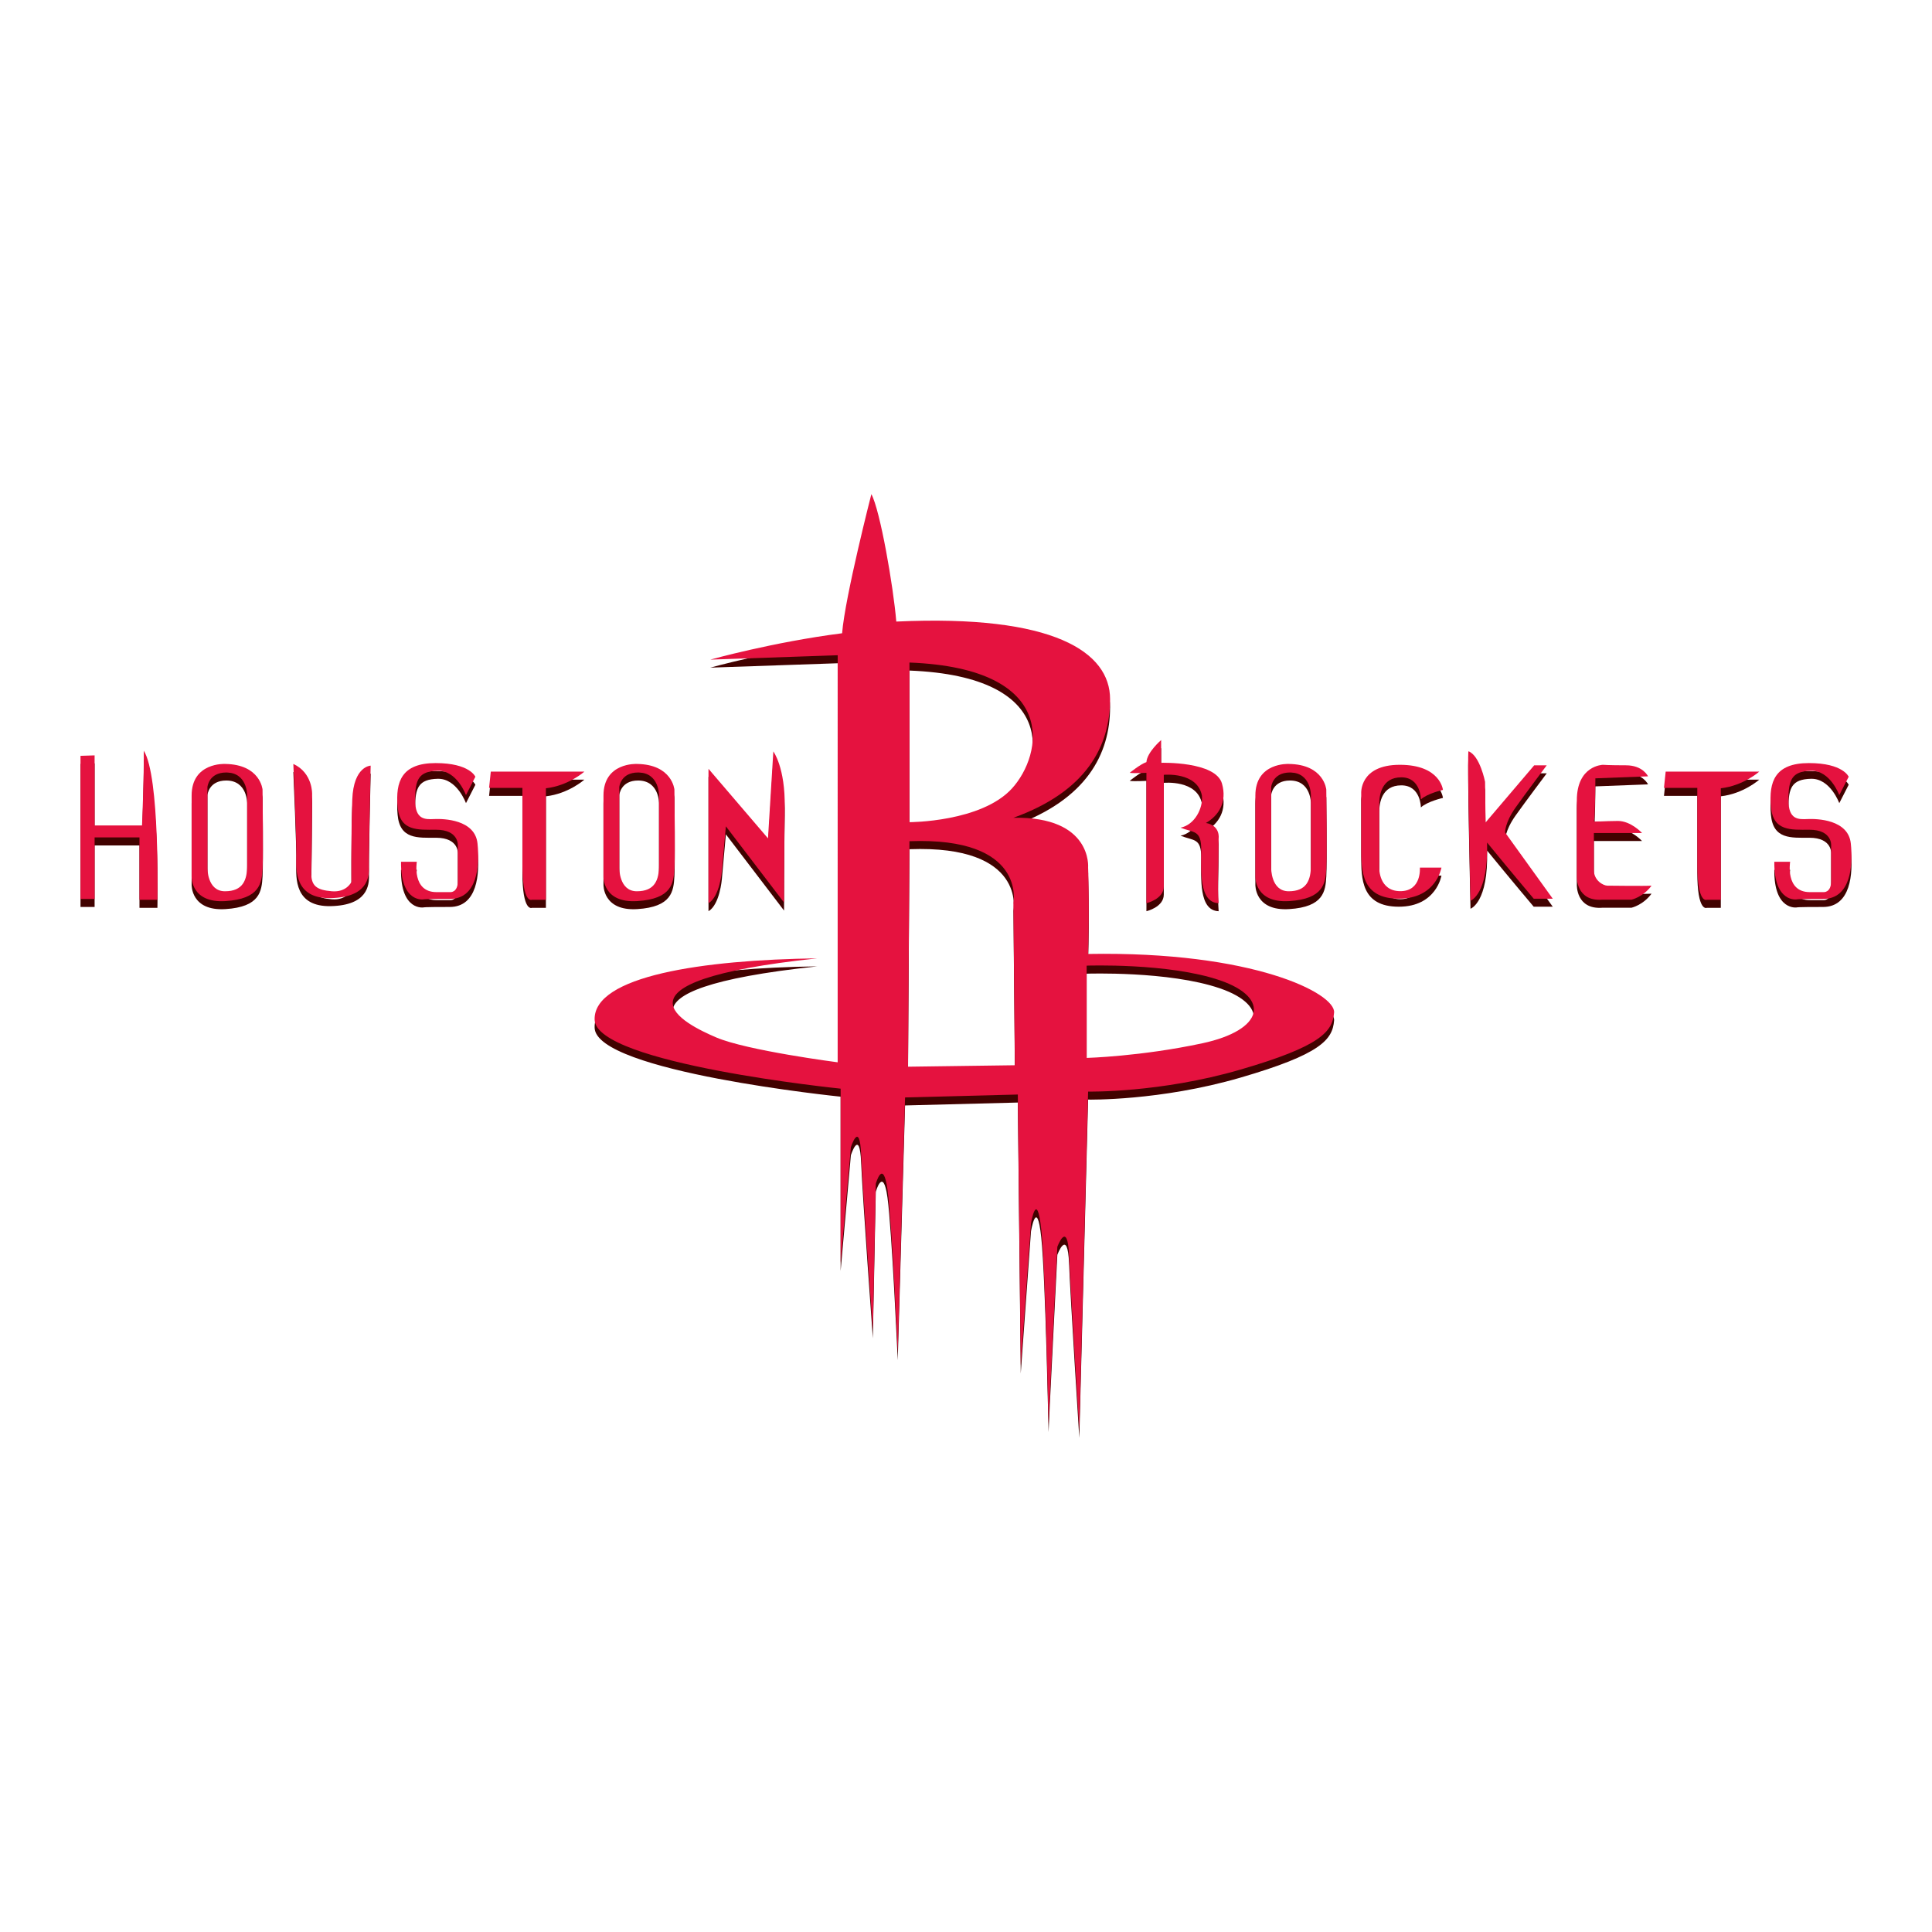 <?xml version="1.0" encoding="utf-8"?>
<!-- Designed by Vexels.com - 2016 All Rights Reserved - https://vexels.com/terms-and-conditions/  -->

<svg version="1.1" id="Layer_1" xmlns="http://www.w3.org/2000/svg" xmlns:xlink="http://www.w3.org/1999/xlink" x="0px" y="0px"
	 width="1200px" height="1200px" viewBox="0 0 1200 1200" enable-background="new 0 0 1200 1200" xml:space="preserve">
<g>
	<g>
		<path fill="#410200" d="M675.849,597.502c0.904-30.936,0-53.675,0-53.675s2.72-31.825-46.397-30.921
			c45.478-16.364,60.033-44.559,60.033-73.671c0-29.098-34.553-52.741-132.786-48.19c-1.823-21.835-10.02-69.135-15.475-79.141
			c0,0-16.358,63.68-18.181,86.419c-42.75,5.455-81.862,16.364-81.862,16.364l79.126-2.728V664.8c0,0-56.372-7.293-75.479-15.461
			c-19.107-8.182-73.671-34.568,62.761-49.109c-70.951,0.904-139.16,10.91-138.256,38.199
			c0.912,27.289,152.797,42.735,152.797,42.735v108.239l6.359-71.848c0,0,5.47-17.284,6.374,4.535
			c0.904,21.835,7.278,109.158,7.278,109.158l1.823-90.954c0,0,4.551-16.38,7.278,3.632c2.734,20.011,6.359,100.96,6.359,100.96
			l4.551-158.267l70.032-1.809l1.824,168.258l6.359-88.228c0,0,3.638-21.82,6.366,3.647s4.551,123.685,4.551,120.957
			s5.455-110.047,5.455-110.047s6.374-17.283,7.278,5.455c0.904,22.739,6.359,108.224,6.359,108.224l5.47-210.089
			c0,0,44.558,0.904,94.579-13.638c50.021-14.557,57.299-23.643,58.203-35.472C829.55,622.064,778.618,595.679,675.849,597.502z
			 M564.883,416.497c93.674,3.661,82.758,57.307,63.658,78.237c-19.1,20.901-63.658,20.901-63.658,20.901V416.497z M563.971,667.542
			l0.912-140.079c72.752-2.728,64.57,38.199,64.57,38.199l0.919,100.946L563.971,667.542z M746.778,652.986
			c-38.199,8.182-71.848,9.086-71.848,9.086v-57.291c0,0,50.94-1.823,82.772,9.087C789.528,624.792,784.977,644.788,746.778,652.986
			z"/>
		<g>
			<g>
				<path fill="#410200" d="M50,474.441v88.895h8.761v-38.214h27.867v38.762h11.147c0,0,1.586-76.977-8.494-92.63
					c0.267,14.853-1.067,46.441-1.067,46.441H58.761v-43.535L50,474.441z"/>
				<path fill="#410200" d="M163.071,495.4c0,0-1.319-15.653-23.347-15.92c0,0-20.7-1.067-20.7,19.641c0,20.693,0,50.414,0,50.414
					s-0.541,16.454,20.967,15.134c21.493-1.333,22.56-11.132,23.08-20.174C163.604,535.468,163.071,495.4,163.071,495.4z
					 M153.525,542.375c0,9.294-2.653,16.188-13.801,16.188c-11.147,0-10.88-14.586-10.88-14.586v-50.177
					c0,0,0.793-9.012,11.673-9.012c13.267,0,13.008,14.334,13.008,14.334S153.525,533.081,153.525,542.375z"/>
				<path fill="#410200" d="M418.889,495.4c0,0-1.319-15.653-23.354-15.92c0,0-20.701-1.067-20.701,19.641
					c0,20.693,0,50.414,0,50.414s-0.534,16.454,20.961,15.134c21.508-1.333,22.56-11.132,23.094-20.174
					C419.422,535.468,418.889,495.4,418.889,495.4z M409.335,542.375c0,9.294-2.66,16.188-13.8,16.188s-10.88-14.586-10.88-14.586
					v-50.177c0,0,0.793-9.012,11.673-9.012c13.266,0,13.007,14.334,13.007,14.334S409.335,533.081,409.335,542.375z"/>
				<path fill="#410200" d="M823.784,495.4c0,0-1.319-15.653-23.354-15.92c0,0-20.7-1.067-20.7,19.641c0,20.693,0,50.414,0,50.414
					s-0.534,16.454,20.96,15.134c21.509-1.333,22.568-11.132,23.094-20.174C824.318,535.468,823.784,495.4,823.784,495.4z
					 M814.231,542.375c0,9.294-2.654,16.188-13.801,16.188c-11.14,0-10.88-14.586-10.88-14.586v-50.177
					c0,0,0.793-9.012,11.673-9.012c13.266,0,13.008,14.334,13.008,14.334S814.231,533.081,814.231,542.375z"/>
				<path fill="#410200" d="M182.193,479.48c0,0,2.113,47.493,1.853,56.788c-0.267,9.294-1.06,27.067,21.501,26.548
					c22.554-0.534,23.88-12.748,23.621-19.374c-0.267-6.641,1.053-62.895,1.053-62.895s-10.614,0.252-11.414,20.96
					c-0.786,20.693-0.519,51.229-0.519,51.229s-2.92,6.626-12.214,5.826c-9.294-0.786-13-3.188-12.733-11.933
					c0.26-8.761,0.526-48.308,0.526-48.308S194.393,485.054,182.193,479.48z"/>
				<path fill="#410200" d="M289.423,498.854c0,0-5.581-15.387-17.521-15.135c-11.947,0.267-14.067,5.589-14.067,18.055
					c0,12.466,6.122,12.2,11.962,11.933c5.84-0.252,25.214,0.267,26.786,15.134c1.46,13.741,0,34.494-17.254,34.494
					c-17.255,0-16.188,0.282-16.188,0.282s-14.333,2.372-14.067-23.362h9.821c0,0-3.18,18.841,12.207,18.841h8.493
					c0,0,4.773,0.534,4.773-6.908c0-7.412,0-22.012,0-22.012s0.815-9.828-13.518-9.828c-11.414,0-22.569,1.067-23.895-14.334
					c-1.333-15.386,2.394-27.067,23.621-27.067c21.235,0,24.681,8.494,24.681,8.494L289.423,498.854z"/>
				<path fill="#410200" d="M1142.408,498.854c0,0-5.574-15.387-17.514-15.135c-11.947,0.267-14.06,5.589-14.06,18.055
					c0,12.466,6.107,12.2,11.947,11.933c5.841-0.252,25.214,0.267,26.786,15.134c1.468,13.741,0,34.494-17.246,34.494
					c-17.255,0-16.187,0.282-16.187,0.282s-14.342,2.372-14.075-23.362h9.828c0,0-3.18,18.841,12.214,18.841h8.493
					c0,0,4.765,0.534,4.765-6.908c0-7.412,0-22.012,0-22.012s0.823-9.828-13.511-9.828c-11.429,0-22.576,1.067-23.903-14.334
					c-1.327-15.386,2.395-27.067,23.621-27.067c21.227,0,24.681,8.494,24.681,8.494L1142.408,498.854z"/>
				<path fill="#410200" d="M304.84,484.253h58.122c0,0-9.821,8.761-23.888,10.347c0,14.067,0,69.283,0,69.283h-8.753
					c0,0-5.848,2.653-5.848-22.027c0-24.695,0-47.509,0-47.509H303.78L304.84,484.253z"/>
				<path fill="#410200" d="M1034.584,484.253h58.122c0,0-9.812,8.761-23.88,10.347c0,14.067,0,69.283,0,69.283h-8.76
					c0,0-5.841,2.653-5.841-22.027c0-24.695,0-47.509,0-47.509h-20.7L1034.584,484.253z"/>
				<path fill="#410200" d="M440.057,565.973v-83.469l36.961,43.195l3.313-53.986c0,0,7.486,9.961,7.071,34.879
					s-0.415,58.982-0.415,58.982l-36.132-47.345l-2.498,27.823C448.357,546.051,447.113,561.823,440.057,565.973z"/>
				<path fill="#410200" d="M701.686,485.009c2.49,0.401,10.376,0,10.376,0v80.964c0,0,10.791-2.49,10.791-10.376
					c0-14.957,0-69.357,0-69.357s20.775-2.076,23.673,12.881c0.83,7.901-4.558,18.277-13.282,19.938
					c8.308,3.32,12.866,1.245,12.866,13.697c0,12.466-1.653,32.803,10.806,33.218c-0.83-11.621,0-22.442,0-40.274
					c0,0,1.238-7.886-7.893-9.561c7.893-4.566,13.288-12.866,9.968-24.488c-3.958-13.859-37.784-12.881-37.784-12.881v-14.126
					c0,0-8.723,7.47-9.146,13.711C708.327,479.599,701.686,485.009,701.686,485.009z"/>
				<path fill="#410200" d="M882.536,501.508c0,0,0-13.712-12.148-13.712s-13.704,10.91-13.704,16.513s0,39.874,0,39.874
					s-0.319,14.319,13.081,14.319c13.386,0,12.14-14.645,12.14-14.645h13.401c0,0-3.128,19.314-26.482,19.314
					c-23.354,0-23.354-17.432-23.354-31.766c0-14.319,0-33.633,0-33.633s-1.245-17.759,23.983-17.759
					c25.222,0,26.785,15.58,26.785,15.58S886.575,497.772,882.536,501.508z"/>
				<path fill="#410200" d="M912.123,471.609c-0.911-0.356,1.238,92.808,1.238,92.808s11.221-3.736,10.287-36.124
					c15.261,18.677,28.965,34.879,28.965,34.879h11.828l-29.587-41.105c0,0-0.311-5.93,6.544-15.58
					c5.863-8.257,19.308-26.162,19.308-26.162h-7.782l-30.217,35.501l-0.304-25.214
					C922.403,490.612,919.283,474.411,912.123,471.609z"/>
				<path fill="#410200" d="M1023.623,487.189c0,0-3.113-6.863-13.704-6.863c-10.584,0-14.327-0.312-14.327-0.312
					s-16.194,0.312-16.194,22.116c0,21.805,0,47.345,0,47.345s-0.63,15.565,15.883,14.334h18.062c0,0,7.167-1.572,12.459-8.731
					c-4.054,0.311-24.918,0-27.415,0c-2.482,0-8.405-3.113-8.405-9.665c0-6.537,0-23.035,0-23.035h29.913
					c0,0-6.863-7.486-14.957-7.486c-8.101,0-15.728,0.786-14.957,0c0.785-0.77,0.933-26.459,0.933-26.459L1023.623,487.189z"/>
			</g>
		</g>
	</g>
	<g>
		<path fill="#E5123F" d="M675.849,592.522c0.904-30.936,0-53.675,0-53.675s2.72-31.826-46.397-30.921
			c45.478-16.365,60.033-44.574,60.033-73.672c0-29.097-34.553-52.741-132.786-48.19c-1.823-21.834-10.02-69.135-15.475-79.141
			c0,0-16.358,63.68-18.181,86.405c-42.75,5.455-81.862,16.38-81.862,16.38l79.126-2.728v252.838c0,0-56.372-7.293-75.479-15.461
			c-19.107-8.182-73.671-34.567,62.761-49.109c-70.951,0.905-139.16,10.91-138.256,38.185c0.912,27.289,152.797,42.75,152.797,42.75
			v108.239l6.359-71.848c0,0,5.47-17.284,6.374,4.536c0.904,21.834,7.278,109.143,7.278,109.143l1.823-90.954
			c0,0,4.551-16.38,7.278,3.646c2.734,20.011,6.359,100.946,6.359,100.946l4.551-158.252l70.032-1.808l1.824,168.258l6.359-88.228
			c0,0,3.638-21.82,6.366,3.647c2.728,25.466,4.551,123.684,4.551,120.957c0-2.728,5.455-110.047,5.455-110.047
			s6.374-17.284,7.278,5.455c0.904,22.739,6.359,108.239,6.359,108.239l5.47-210.104c0,0,44.558,0.905,94.579-13.652
			c50.021-14.541,57.299-23.628,58.203-35.457C829.55,617.069,778.618,590.698,675.849,592.522z M564.883,411.516
			c93.674,3.646,82.758,57.306,63.658,78.222c-19.1,20.93-63.658,20.93-63.658,20.93V411.516z M563.971,662.546l0.912-140.064
			c72.752-2.727,64.57,38.199,64.57,38.199l0.919,100.961L563.971,662.546z M746.778,648.005
			c-38.199,8.182-71.848,9.087-71.848,9.087v-57.307c0,0,50.94-1.823,82.772,9.101C789.528,619.796,784.977,639.807,746.778,648.005
			z"/>
		<g>
			<g>
				<path fill="#E5123F" d="M50,469.46v88.895h8.761v-38.214h27.867v38.747h11.147c0,0,1.586-76.962-8.494-92.63
					c0.267,14.868-1.067,46.456-1.067,46.456H58.761v-43.535L50,469.46z"/>
				<path fill="#E5123F" d="M163.071,490.42c0,0-1.319-15.668-23.347-15.92c0,0-20.7-1.082-20.7,19.626s0,50.443,0,50.443
					s-0.541,16.454,20.967,15.12c21.493-1.334,22.56-11.147,23.08-20.174C163.604,530.502,163.071,490.42,163.071,490.42z
					 M153.525,537.395c0,9.294-2.653,16.187-13.801,16.187c-11.147,0-10.88-14.586-10.88-14.586v-50.176
					c0,0,0.793-9.012,11.673-9.012c13.267,0,13.008,14.319,13.008,14.319S153.525,528.115,153.525,537.395z"/>
				<path fill="#E5123F" d="M418.889,490.42c0,0-1.319-15.668-23.354-15.92c0,0-20.701-1.082-20.701,19.626s0,50.443,0,50.443
					s-0.534,16.454,20.961,15.12c21.508-1.334,22.56-11.147,23.094-20.174C419.422,530.502,418.889,490.42,418.889,490.42z
					 M409.335,537.395c0,9.294-2.66,16.187-13.8,16.187s-10.88-14.586-10.88-14.586v-50.176c0,0,0.793-9.012,11.673-9.012
					c13.266,0,13.007,14.319,13.007,14.319S409.335,528.115,409.335,537.395z"/>
				<path fill="#E5123F" d="M823.784,490.42c0,0-1.319-15.668-23.354-15.92c0,0-20.7-1.082-20.7,19.626s0,50.443,0,50.443
					s-0.534,16.454,20.96,15.12c21.509-1.334,22.568-11.147,23.094-20.174C824.318,530.502,823.784,490.42,823.784,490.42z
					 M814.231,537.395c0,9.294-2.654,16.187-13.801,16.187c-11.14,0-10.88-14.586-10.88-14.586v-50.176
					c0,0,0.793-9.012,11.673-9.012c13.266,0,13.008,14.319,13.008,14.319S814.231,528.115,814.231,537.395z"/>
				<path fill="#E5123F" d="M182.193,474.5c0,0,2.113,47.493,1.853,56.787c-0.267,9.28-1.06,27.067,21.501,26.548
					c22.554-0.534,23.88-12.747,23.621-19.388c-0.267-6.626,1.053-62.895,1.053-62.895s-10.614,0.266-11.414,20.974
					c-0.786,20.693-0.519,51.214-0.519,51.214s-2.92,6.641-12.214,5.84c-9.294-0.785-13-3.187-12.733-11.947
					c0.26-8.746,0.526-48.294,0.526-48.294S194.393,480.074,182.193,474.5z"/>
				<path fill="#E5123F" d="M289.423,493.859c0,0-5.581-15.387-17.521-15.12c-11.947,0.266-14.067,5.573-14.067,18.055
					c0,12.466,6.122,12.199,11.962,11.932c5.84-0.252,25.214,0.267,26.786,15.135c1.46,13.741,0,34.493-17.254,34.493
					c-17.255,0-16.188,0.282-16.188,0.282s-14.333,2.387-14.067-23.361h9.821c0,0-3.18,18.84,12.207,18.84h8.493
					c0,0,4.773,0.534,4.773-6.907c0-7.412,0-22.028,0-22.028s0.815-9.813-13.518-9.813c-11.414,0-22.569,1.068-23.895-14.349
					c-1.333-15.386,2.394-27.052,23.621-27.052c21.235,0,24.681,8.493,24.681,8.493L289.423,493.859z"/>
				<path fill="#E5123F" d="M1142.408,493.859c0,0-5.574-15.387-17.514-15.12c-11.947,0.266-14.06,5.573-14.06,18.055
					c0,12.466,6.107,12.199,11.947,11.932c5.841-0.252,25.214,0.267,26.786,15.135c1.468,13.741,0,34.493-17.246,34.493
					c-17.255,0-16.187,0.282-16.187,0.282s-14.342,2.387-14.075-23.361h9.828c0,0-3.18,18.84,12.214,18.84h8.493
					c0,0,4.765,0.534,4.765-6.907c0-7.412,0-22.028,0-22.028s0.823-9.813-13.511-9.813c-11.429,0-22.576,1.068-23.903-14.349
					c-1.327-15.386,2.395-27.052,23.621-27.052c21.227,0,24.681,8.493,24.681,8.493L1142.408,493.859z"/>
				<path fill="#E5123F" d="M304.84,479.273h58.122c0,0-9.821,8.745-23.888,10.347c0,14.067,0,69.268,0,69.268h-8.753
					c0,0-5.848,2.668-5.848-22.027c0-24.681,0-47.493,0-47.493H303.78L304.84,479.273z"/>
				<path fill="#E5123F" d="M1034.584,479.273h58.122c0,0-9.812,8.745-23.88,10.347c0,14.067,0,69.268,0,69.268h-8.76
					c0,0-5.841,2.668-5.841-22.027c0-24.681,0-47.493,0-47.493h-20.7L1034.584,479.273z"/>
				<path fill="#E5123F" d="M440.057,560.993v-83.47l36.961,43.195l3.313-53.986c0,0,7.486,9.961,7.071,34.879
					c-0.415,24.918-0.415,58.982-0.415,58.982l-36.132-47.345l-2.498,27.824C448.357,541.071,447.113,556.843,440.057,560.993z"/>
				<path fill="#E5123F" d="M701.686,480.014c2.49,0.415,10.376,0,10.376,0v80.98c0,0,10.791-2.491,10.791-10.391
					c0-14.941,0-69.343,0-69.343s20.775-2.075,23.673,12.882c0.83,7.885-4.558,18.262-13.282,19.937
					c8.308,3.32,12.866,1.245,12.866,13.697c0,12.466-1.653,32.804,10.806,33.219c-0.83-11.622,0-22.457,0-40.275
					c0,0,1.238-7.901-7.893-9.56c7.893-4.566,13.288-12.867,9.968-24.488c-3.958-13.874-37.784-12.882-37.784-12.882v-14.126
					c0,0-8.723,7.485-9.146,13.697C708.327,474.604,701.686,480.014,701.686,480.014z"/>
				<path fill="#E5123F" d="M882.536,496.527c0,0,0-13.711-12.148-13.711s-13.704,10.91-13.704,16.513c0,5.603,0,39.859,0,39.859
					s-0.319,14.334,13.081,14.334c13.386,0,12.14-14.645,12.14-14.645h13.401c0,0-3.128,19.314-26.482,19.314
					c-23.354,0-23.354-17.447-23.354-31.766c0-14.334,0-33.634,0-33.634s-1.245-17.758,23.983-17.758
					c25.222,0,26.785,15.579,26.785,15.579S886.575,492.791,882.536,496.527z"/>
				<path fill="#E5123F" d="M912.123,466.629c-0.911-0.371,1.238,92.808,1.238,92.808s11.221-3.736,10.287-36.124
					c15.261,18.678,28.965,34.879,28.965,34.879h11.828l-29.587-41.105c0,0-0.311-5.929,6.544-15.579
					c5.863-8.272,19.308-26.163,19.308-26.163h-7.782l-30.217,35.501l-0.304-25.229C922.403,485.617,919.283,469.43,912.123,466.629
					z"/>
				<path fill="#E5123F" d="M1023.623,482.193c0,0-3.113-6.849-13.704-6.849c-10.584,0-14.327-0.311-14.327-0.311
					s-16.194,0.311-16.194,22.116c0,21.805,0,47.345,0,47.345s-0.63,15.564,15.883,14.32h18.062c0,0,7.167-1.557,12.459-8.716
					c-4.054,0.311-24.918,0-27.415,0c-2.482,0-8.405-3.128-8.405-9.664s0-23.036,0-23.036h29.913c0,0-6.863-7.485-14.957-7.485
					c-8.101,0-15.728,0.786-14.957,0c0.785-0.771,0.933-26.474,0.933-26.474L1023.623,482.193z"/>
			</g>
		</g>
	</g>
</g>
</svg>

